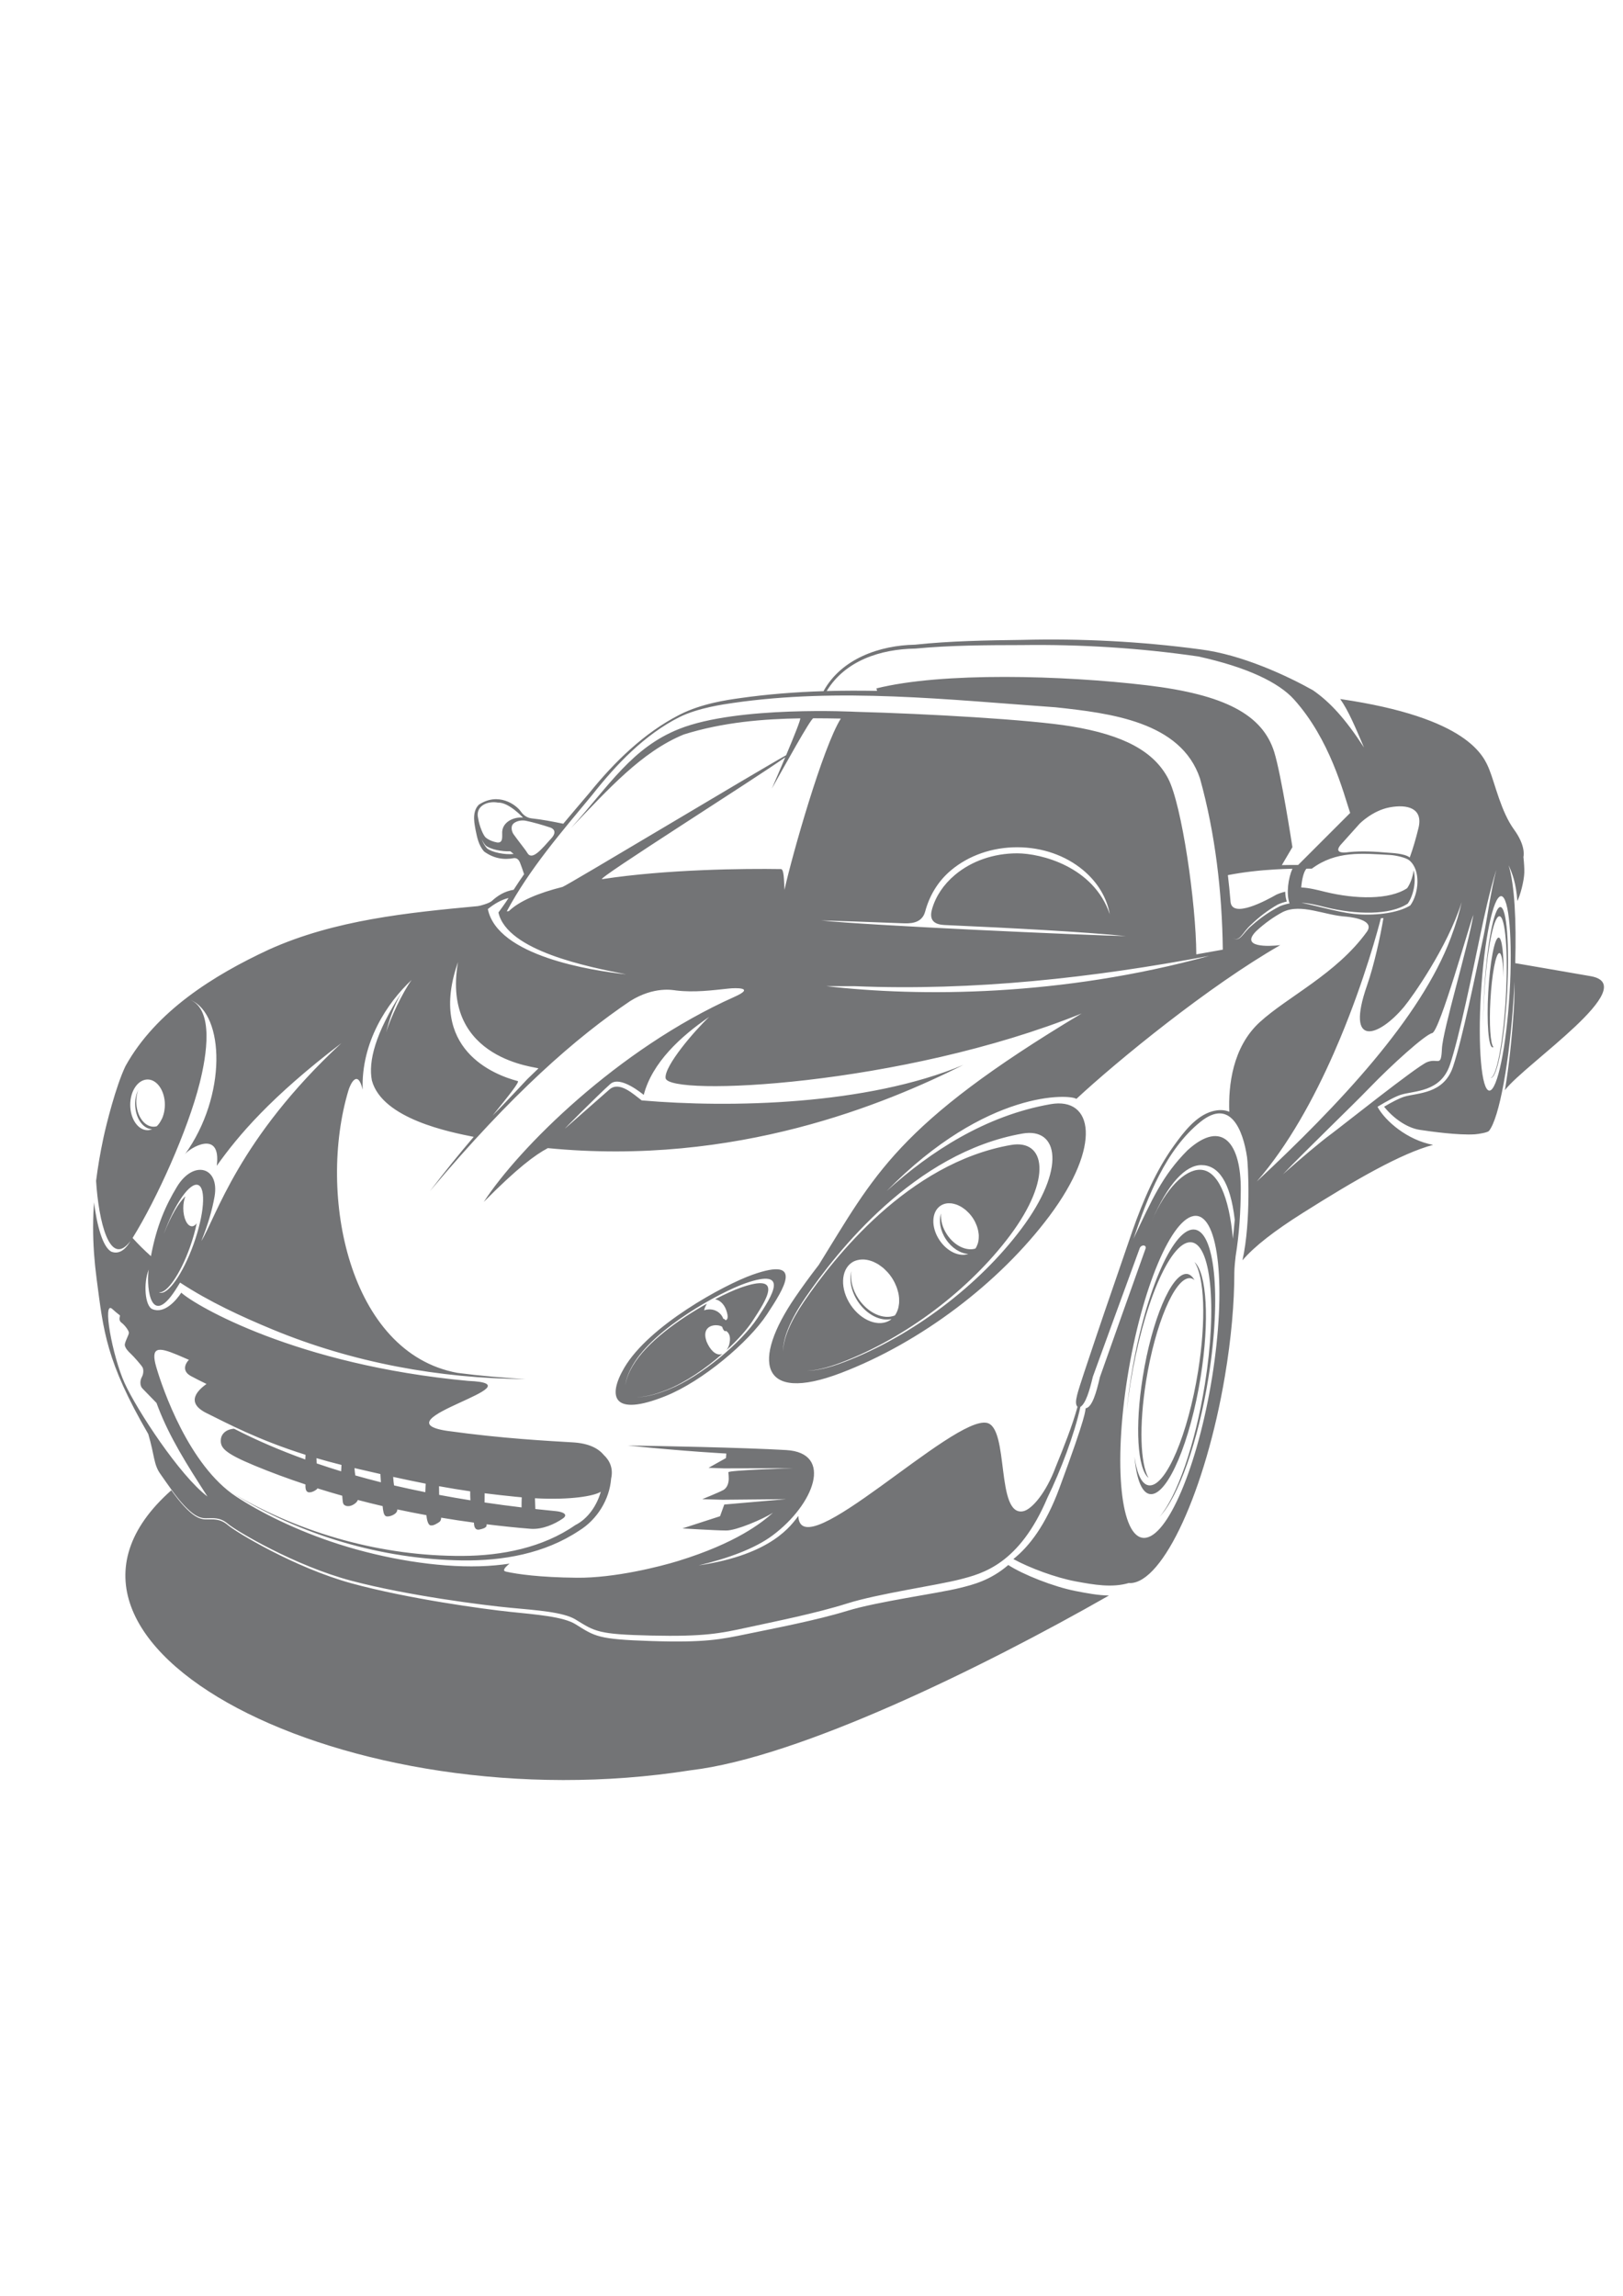 <?xml version="1.0" encoding="UTF-8" standalone="yes"?>
<!-- Created with sK1/UniConvertor (http://sk1project.org/) -->
<svg xmlns="http://www.w3.org/2000/svg" xmlns:xlink="http://www.w3.org/1999/xlink"
  width="595.276pt" height="841.89pt" viewBox="0 0 595.276 841.89"
  fill-rule="evenodd">
<g>
<path style="stroke:none; fill:#737476" d="M 437.721 450.862C 429.873 450.862 419.636 475.06 414.86 504.904C 414.186 509.112 413.662 513.202 413.271 517.134C 413.616 514.03 414.045 510.836 414.569 507.567C 419.168 478.83 429.022 455.532 436.579 455.532C 444.138 455.532 446.532 478.83 441.926 507.567C 438.373 529.787 431.674 548.742 425.326 556.205C 432.124 549.074 439.449 528.809 443.274 504.904C 448.057 475.06 445.568 450.862 437.721 450.862zM 550.285 332.61C 547.956 332.61 545.293 346.639 544.338 363.942C 544.09 368.426 543.985 372.681 544.001 376.537C 544.008 373.16 544.107 369.491 544.32 365.639C 545.223 349.273 547.741 336.003 549.943 336.003C 552.148 336.003 553.208 349.273 552.303 365.639C 551.411 381.814 548.94 394.939 546.756 395.248C 546.782 395.25 546.806 395.275 546.832 395.275C 549.161 395.275 551.824 381.247 552.779 363.942C 553.734 346.639 552.616 332.61 550.285 332.61zM 440.374 504.904C 443.698 484.153 442.606 466.834 438.114 462.789C 441.741 468.108 442.446 484.01 439.436 502.797C 435.733 525.947 427.797 544.713 421.71 544.713C 418.92 544.713 417.018 540.74 416.117 534.242C 416.835 542.641 418.92 547.92 422.182 547.92C 428.427 547.92 436.575 528.66 440.374 504.904zM 436.32 468.703C 436.971 468.703 437.566 468.958 438.107 469.412C 437.288 467.976 436.294 467.151 435.113 467.151C 429.63 467.151 422.478 484.056 419.145 504.904C 416.2 523.281 417.202 538.574 421.234 541.951C 418.246 536.711 417.73 522.82 420.351 506.457C 423.685 485.608 430.836 468.703 436.32 468.703zM 547.449 384.07C 547.55 384.07 547.652 384.023 547.754 383.943C 546.651 382.942 546.153 375.646 546.643 366.782C 547.169 357.235 548.639 349.495 549.924 349.495C 550.801 349.495 551.363 353.084 551.471 358.383C 551.607 349.975 550.905 343.816 549.668 343.816C 548.172 343.816 546.46 352.828 545.847 363.942C 545.233 375.059 545.951 384.07 547.449 384.07zM 369.81 573.901C 363.247 579.559 356.839 581.124 352.161 582.285C 343.599 584.412 322.052 587.237 310.727 590.716C 299.402 594.197 284.004 597.12 273.986 599.194C 264.349 601.193 258.498 602.419 238.839 601.784C 219.181 601.148 218.294 600.106 211.052 595.598C 206.594 592.823 196.567 592.058 187.107 591.077C 177.647 590.097 149.565 586.274 128.873 580.603C 108.18 574.93 86.598 561.86 83.642 559.318C 80.686 556.775 78.321 557.196 75.513 557.168C 72.705 557.14 70.487 555.494 67.531 552.36C 65.999 550.736 64.389 548.633 62.842 546.489C -0.873 602.86 127.731 669 253.394 649.157C 293.033 644.497 360.092 611.685 406.734 585.089C 402.771 585.022 398.669 584.258 394.481 583.436C 386.418 581.856 375.243 577.432 369.81 573.901zM 276.001 467.449C 265.61 471.13 237.989 486.078 228.904 501.673C 222.79 512.169 224.681 519.717 244.048 511.972C 257.678 506.521 274.637 492.134 281.302 481.985C 287.437 472.642 295.231 460.636 276.001 467.449zM 277.829 483.34C 272.016 492.191 257.225 504.737 245.338 509.492C 240.054 511.607 236.261 512.413 233.708 512.245C 236.163 512.365 239.755 511.589 244.738 509.597C 251.295 506.975 258.763 501.886 265.003 496.417C 264.769 496.525 264.535 496.633 264.281 496.667C 262.353 496.926 260.396 494.972 259.123 491.893C 256.98 485.58 263.103 485.336 264.865 486.536C 265.141 487.53 265.648 488.237 266.116 488.154C 266.184 488.142 266.233 488.071 266.291 488.03C 267.696 488.989 268.113 490.59 267.388 493.321C 267.148 493.986 266.855 494.575 266.516 495.067C 270.505 491.412 273.879 487.665 276.003 484.432C 281.152 476.588 287.693 466.514 271.554 472.231C 269.27 473.039 265.982 474.512 262.253 476.458C 263.76 476.655 265.469 477.995 266.328 480.342C 267.348 483.179 266.791 484.014 266.089 484.138C 265.848 483.795 265.575 483.592 265.317 483.638C 265.312 483.638 265.31 483.645 265.305 483.647C 264.425 481.126 261.503 479.387 258.228 480.502C 258.497 479.548 258.853 478.713 259.298 478.056C 249.244 483.655 237.142 492.175 232.028 500.955C 230.441 503.678 229.502 506.161 229.435 508.106C 229.455 506.062 230.436 503.419 232.13 500.512C 240.054 486.908 264.144 473.872 273.206 470.66C 289.977 464.72 283.18 475.191 277.829 483.34zM 583.326 357.957C 572.08 356.047 562.614 354.331 555.747 353.195C 556.18 337.655 555.536 324.478 553.306 317.261C 554.667 320.266 556.071 323.785 556.519 330.418C 557.516 328.565 558.973 323.168 559.074 320.072C 559.131 318.351 558.95 316.116 558.753 314.272C 558.948 313.352 559.347 309.742 555.291 304.167C 550.562 297.663 548.346 287.465 546.275 282.292C 544.286 277.318 538.61 263.194 491.55 256.333C 494.572 260.616 497.078 266.601 500.278 274.116C 493.32 263.4 487.754 257.416 481.557 253.117C 472.154 247.842 455.495 240.028 440.16 238.121C 418.483 235.214 396.619 234.105 374.828 234.653C 361.742 234.831 348.602 235.024 335.544 236.416C 322.745 236.66 308.615 241.468 302.046 253.449C 291.73 253.782 281.435 254.569 271.182 256.038C 267.042 256.63 257.45 257.908 249.301 262.066C 236.241 268.73 225.36 279.406 216.263 290.65C 213.039 294.451 209.776 298.262 206.551 302.119L 206.568 302.062C 202.673 301.264 198.795 300.512 194.845 300.089C 194.231 300.024 192.388 299.574 191.068 297.645C 189.244 295.002 182.753 290.401 175.639 295.073C 172.761 297.884 174.255 302.957 174.431 304.364C 175.016 307.21 175.548 309.935 177.534 312.241C 180.986 314.748 184.612 315.426 188.59 314.671C 189.876 314.59 190.477 315.714 190.749 316.399C 191.291 317.763 191.757 319.184 192.222 320.576C 190.911 322.452 189.626 324.347 188.397 326.28C 184.948 326.863 182.472 328.487 180.359 330.427C 179.514 331.203 176.105 332.203 175.268 332.281C 149.749 334.66 122.76 337.329 98.674 348.192C 78.32 357.633 57.147 370.876 46.024 390.936C 42.421 398.463 38.919 412.643 37.946 417.205C 36.738 422.874 35.855 428.106 35.242 433.036C 36.148 447.607 40.181 465.235 47.836 455.107C 46.69 457.149 44.234 460.371 40.787 458.978C 37.606 457.166 35.538 449.292 34.491 440.922C 34.403 442.192 34.314 443.462 34.262 444.699C 34.257 444.797 34.255 444.895 34.252 444.993C 34.191 446.522 34.161 448.028 34.152 449.519C 34.152 449.698 34.148 449.881 34.148 450.062C 34.147 453.176 34.257 456.216 34.462 459.225C 34.484 459.563 34.512 459.897 34.538 460.234C 34.623 461.373 34.723 462.511 34.834 463.646C 34.874 464.037 34.91 464.431 34.952 464.822C 35.103 466.253 35.269 467.682 35.458 469.114C 37.97 488.181 38.858 499.12 54.378 525.873C 56.743 533.854 56.299 536.958 58.812 540.505C 61.324 544.052 64.575 548.927 67.531 552.032C 70.487 555.137 72.705 556.762 75.513 556.762C 78.321 556.762 80.686 556.318 83.642 558.832C 86.598 561.346 108.18 574.203 128.873 579.672C 149.565 585.141 177.647 588.688 187.107 589.574C 196.567 590.462 206.594 591.129 211.052 593.86C 218.294 598.296 219.181 599.329 238.839 599.773C 258.498 600.217 264.349 598.932 273.986 596.84C 284.004 594.665 299.402 591.593 310.727 588C 322.052 584.408 343.599 581.372 352.161 579.161C 360.357 577.043 373.862 573.647 384.207 549.149C 388.935 539.494 394.142 525.836 396.256 515.918C 398.224 514.705 399.647 509.843 400.833 504.837C 400.833 504.837 416.206 462.566 417.98 457.836C 418.45 456.287 420.771 456.379 420.107 458.031C 418.379 462.761 403.407 505.032 403.407 505.032C 402.131 510.65 400.559 516.118 398.195 516.414C 397.912 517.597 398.782 518.112 388.549 545.737C 383.526 559.304 377.514 567.065 371.682 571.72C 377.542 574.953 387.264 578.554 394.481 579.896C 401.305 581.166 407.902 582.308 414.038 580.498C 414.171 580.507 414.297 580.533 414.43 580.533C 426.574 580.533 442.17 546.601 449.25 504.739C 451.613 490.79 452.731 477.721 452.725 466.492C 452.725 465.066 453.111 461.187 453.207 460.604C 454.525 452.519 455.034 444.401 455.086 436.282C 455.19 419.826 448.602 409.988 435.558 421.809C 426.283 431.105 422.439 440.05 415.741 454.241C 420.932 438.863 427.605 421.624 440.256 411.417C 451.268 402.532 455.919 414.418 457.387 424.349C 457.75 426.81 458.952 447.615 455.699 462.18C 460.079 457.014 467.604 451.253 477.69 444.884C 497.069 432.647 513.915 422.944 525.622 419.834C 516.261 418.101 508.089 411.163 505.234 405.868C 508.796 403.702 511.942 402.019 513.908 401.423C 518.785 399.944 528.391 400.536 531.791 390.485C 535.192 380.435 540.067 356.635 543.024 342.446C 544.244 336.594 546.387 326.708 548.807 318.919C 546.752 326.996 545.352 337.421 544.146 343.194C 541.19 357.383 536.315 381.183 532.913 391.233C 529.513 401.284 519.907 400.692 515.03 402.171C 513.308 402.693 510.677 404.052 507.659 405.835C 510.701 409.699 515.748 413.554 520.69 414.316C 524.915 414.965 534.94 416.336 540.909 415.964C 542.144 415.888 545.607 415.338 546.119 414.709C 549.874 410.084 553.756 389.265 555.263 364.28C 555.35 362.825 555.426 361.387 555.495 359.962C 555.488 363.03 555.456 366.183 555.263 369.4C 554.575 380.769 553.396 391.266 551.962 399.764C 559.299 390.116 602.767 361.259 583.326 357.957zM 444.592 504.904C 439.373 537.52 428.188 563.959 419.614 563.959C 411.038 563.959 408.319 537.52 413.543 504.904C 418.762 472.294 429.947 445.854 438.523 445.854C 447.098 445.854 449.815 472.294 444.592 504.904zM 440.624 427.247C 446.782 427.247 451.257 433.232 452.87 447.287C 452.753 448.564 452.355 453.002 452.207 454.274C 450.809 438.741 446.612 428.954 440.093 428.954C 434.551 428.954 427.599 435.741 422.449 447.733C 428.377 433.927 434.874 427.247 440.624 427.247zM 509.642 296.073C 516.067 294.854 522.065 296.276 520.265 303.643C 519.29 307.626 518.262 311.123 517.065 314.437C 515.065 312.908 510.168 312.787 509.053 312.688C 504.414 312.275 499.533 312.002 494.853 312.461C 488.13 313.45 491.876 309.635 491.876 309.635L 498.693 302.039C 498.693 302.039 503.373 297.264 509.642 296.073zM 518.485 319.169C 518.142 321.655 517.281 324.035 516.104 325.708C 509.585 330.053 497.137 329.754 486.088 327.065C 483.196 326.351 480.267 325.586 477.253 325.434C 477.49 322.629 478.09 319.801 479.153 318.553C 479.816 318.559 480.469 318.537 481.137 318.549C 490.08 311.929 499.477 312.949 509.742 313.517C 512.038 313.639 515.711 314.524 516.859 315.465C 521.323 319.129 520.318 327.839 517.276 332.01C 513.747 334.25 507.094 335.652 499.326 335.355C 492.4 335.088 483.604 332.256 477.32 331.071C 477.32 331.07 477.32 331.068 477.32 331.067C 480.391 331.199 483.372 331.986 486.315 332.713C 497.365 335.402 509.811 335.701 516.331 331.356C 518.412 328.399 519.512 323.233 518.485 319.169zM 335.685 237.844C 348.689 236.614 361.753 236.579 374.835 236.556C 396.478 236.263 418.133 237.625 439.482 240.73C 457.417 244.651 469.022 250.278 474.608 256.487C 487.784 271.131 492.709 290.586 495.203 298.118L 476.12 317.201C 474.144 317.185 472.149 317.196 470.145 317.242L 473.821 311.004L 474.023 310.661L 473.963 310.269C 473.8 309.206 469.934 284.153 467.385 275.876C 463.13 262.042 449.156 254.692 420.669 251.3C 389.784 247.624 345.565 246.412 321.458 252.44L 321.684 253.342C 315.522 253.242 309.363 253.236 303.212 253.415C 309.964 242.229 323.008 238.023 335.685 237.844zM 472.972 331.3C 471.83 331.498 470.675 331.81 469.501 332.284C 465.676 334.223 462.306 336.593 459.131 339.39C 455.706 342.233 454.976 345.533 452.122 344.046C 452.122 344.045 452.122 344.044 452.122 344.044C 454.832 345.423 455.53 342.105 458.787 339.152C 461.81 336.249 465.02 333.768 468.659 331.702C 469.779 331.19 470.877 330.839 471.965 330.603C 471.602 329.56 471.432 328.313 471.386 326.998C 470.318 327.234 469.24 327.576 468.142 328.08C 464.502 330.146 451.925 336.98 451.331 330.699C 451.065 327.427 450.744 324.166 450.354 320.913C 456.169 319.795 462.006 319.139 467.929 318.809C 468.333 318.786 470.189 318.697 470.653 318.676C 471.775 318.627 472.899 318.587 474.032 318.564C 472.523 321.894 471.673 327.695 472.972 331.3zM 182.694 294.327C 186.617 294.171 191.785 299.761 191.824 299.83C 188.596 299.472 184.339 301.319 184.188 305.108C 184.124 306.704 184.648 309.209 182.329 308.944C 181.037 308.692 179.536 308.227 178.2 307.176C 177.268 306.445 175.785 302.854 175.386 300.126C 174.231 295.669 178.659 293.561 182.694 294.327zM 178.626 311.1C 177.757 310.152 177.138 308.998 176.677 307.733C 177.079 308.588 177.543 309.396 178.165 310.075C 179.849 311.447 184.055 312.335 187.194 312.173C 187.553 312.494 187.949 312.82 188.39 313.154C 185.213 313.513 180.442 312.58 178.626 311.1zM 188.355 305.916C 187.792 305.121 186.956 302.856 188.681 301.724C 189.999 300.858 191.638 300.747 192.815 300.969C 195.854 301.608 198.861 302.49 201.832 303.459C 202.775 303.767 204.482 304.905 202.244 307.39C 198.615 311.417 195.132 315.823 193.361 312.693C 192.784 311.673 190.156 308.461 188.355 305.916zM 217.235 291.464C 226.074 280.274 236.411 269.42 249.172 262.983C 256.088 259.556 265.522 258.265 268.742 257.796C 307.856 252.098 347.819 256.59 387.16 259.372C 407.13 261.517 433.161 264.61 440.124 285.465C 445.738 305.651 448.247 327.262 448.493 348.243C 445.256 348.842 442.016 349.416 438.773 349.978C 438.685 331.278 433.472 295.047 428.442 285.487C 423.219 275.554 412.258 269.546 392.829 266.342C 377.827 263.867 339.697 261.717 314.073 261.031C 313.602 261.018 270.644 258.736 249.129 267.296C 231.872 274.162 223.707 287.707 209.419 303.666C 223.151 289.377 235.343 275.669 250.799 269.337C 265.173 264.812 280.12 263.628 293.474 263.43C 293.892 263.424 291.256 269.981 288.331 276.944C 277.426 282.991 207.753 324.883 206.323 325.242C 197.581 327.442 190.497 330.353 186.572 334.18C 186.568 334.16 186.561 334.141 186.557 334.121L 185.857 334.214C 194.227 318.6 205.891 305.156 217.235 291.464zM 298.304 263.398C 301.818 263.4 305.195 263.453 308.389 263.511C 301.818 273.938 290.609 313.325 287.725 326.303C 287.539 322.777 287.563 318.714 286.426 318.696C 273.042 318.479 244.532 318.771 220.861 322.386C 217.86 322.844 276.859 285.63 288.014 277.697C 286.239 281.911 284.395 286.192 283.086 289.192C 287.461 281.413 297.384 263.397 298.304 263.398zM 330.974 338.568C 333.498 338.669 338.091 338.85 339.33 334.268C 340.858 328.618 343.849 323.297 348.848 319.11C 355.325 313.683 363.928 310.693 373.069 310.693C 382.211 310.693 390.815 313.683 397.295 319.11C 402.586 323.542 405.951 329.166 407.043 335.272C 401.142 317.719 381.689 312.921 373.069 312.921C 364.449 312.921 356.356 315.726 350.276 320.817C 346.065 324.346 343.19 328.682 341.844 333.401C 340.191 339.122 345.127 339.154 347.238 339.248C 371.036 340.3 397.439 341.719 412.956 343.271C 399.48 343.024 316.917 339.328 301.218 337.529C 307.278 337.695 318.12 338.059 330.974 338.568zM 313.527 361.645C 357.13 363.431 400.73 358.58 443.51 350.526C 389.238 365.438 337.345 365.615 303.04 361.625C 306.539 361.637 310.035 361.653 313.527 361.645zM 186.521 329.313C 185.609 330.835 182.811 334.621 182.811 334.621C 185.984 348.756 215.946 354.593 229.672 357.303C 216.728 355.897 182.418 350.553 178.932 333.361C 181.206 331.48 184 329.876 186.521 329.313zM 178.132 333.47C 178.124 333.48 178.115 333.493 178.108 333.503L 178.091 333.429L 178.132 333.47zM 167.98 352.822C 161.64 389.202 198.012 391.298 197.47 391.81C 196.137 393.068 194.788 394.367 193.421 395.709C 192.981 396.139 184.864 404.954 180.677 409.07C 186.496 401.903 190.71 396.648 189.9 396.437C 181.292 394.186 156.745 384.774 167.98 352.822zM 67.82 423.311C 69.385 421.041 81.269 413.828 79.499 427.512C 87.394 416.401 99.201 402.376 125.231 382.511C 87.352 417.603 79.164 446.6 73.842 455.094C 76.176 449.381 77.793 443.884 78.684 438.831C 80.616 427.88 70.961 425.203 64.904 435.197C 60.723 442.097 57.447 449.499 55.361 460.639C 52.977 458.531 50.732 456.307 48.631 453.974C 57.507 439.703 68.875 414.52 73.233 397.189C 75.825 386.879 78.42 370.592 69.94 366.707C 82.417 372.035 83.292 401.862 67.82 423.311zM 70.405 449.686C 68.649 449.686 67.226 446.696 67.226 443.008C 67.226 441.355 67.522 439.861 67.997 438.696C 65.503 441.055 62.53 446.128 60.124 452.441C 60.145 452.38 60.163 452.321 60.185 452.263C 64.093 441.377 69.682 433.442 72.664 434.547C 75.648 435.66 74.902 445.384 70.994 456.273C 67.081 467.162 61.496 475.092 58.513 473.983C 58.441 473.957 58.382 473.902 58.315 473.866C 61.121 474.453 66.109 467.26 69.636 457.444C 70.757 454.321 71.594 451.306 72.138 448.596C 71.639 449.279 71.045 449.686 70.405 449.686zM 47.766 405.154C 47.766 400.606 50.001 396.833 52.949 396.026C 52.95 396.026 52.95 396.026 52.95 396.026C 53.331 395.924 53.72 395.854 54.12 395.854C 57.63 395.854 60.474 400.018 60.474 405.154C 60.474 405.885 60.397 406.583 60.286 407.261C 60.259 407.427 60.235 407.588 60.203 407.749C 60.077 408.366 59.914 408.96 59.708 409.516C 59.648 409.682 59.577 409.83 59.511 409.986C 59.428 410.182 59.355 410.386 59.264 410.573C 59.291 410.504 59.301 410.421 59.326 410.349C 58.835 411.391 58.239 412.319 57.506 412.998C 57.126 413.1 56.736 413.17 56.336 413.17C 52.826 413.17 49.981 409.005 49.982 403.871C 49.982 402.325 50.262 400.89 50.719 399.611C 50.019 401.099 49.573 402.858 49.573 404.804C 49.572 409.873 52.349 413.981 55.798 414.083C 55.26 414.3 54.705 414.452 54.12 414.452C 50.61 414.452 47.765 410.288 47.766 405.154zM 45.712 507.196C 41.23 497.359 37.37 476.441 41.23 480.052C 41.968 480.744 42.94 481.548 44.026 482.397C 43.777 483.462 43.645 484.364 44.552 485.032C 45.715 485.887 47.189 487.824 47.266 488.676C 47.343 489.528 45.562 492.32 45.793 493.405C 46.024 494.491 47.034 495.576 48.041 496.507C 49.049 497.438 51.919 500.692 52.306 501.469C 52.692 502.245 52.691 503.798 51.995 505.037C 51.298 506.276 51.296 508.214 52.227 509.145C 53.042 509.96 56.001 513.037 57.398 514.464C 57.611 515.037 57.824 515.609 58.039 516.164C 62.273 527.121 68.374 536.832 76.094 548.785C 65.884 541.064 50.195 517.033 45.712 507.196zM 450.872 407.698C 449.161 406.979 447.108 406.844 444.638 407.527C 438.641 409.184 434.098 415.237 430.656 419.995C 423.878 429.365 419.242 440.342 415.365 451.304C 414.469 453.839 411.099 463.743 409.044 469.695C 406.628 476.687 403.655 485.325 402.097 490C 398.974 499.364 395.853 508.403 395.072 511.524C 394.54 513.656 394.446 515.109 395.201 515.892C 393.22 523.072 390.126 530.764 387.171 538.03C 383.691 547.383 378.427 553.593 375.23 554.192C 365.226 556.064 370.177 523.794 362.047 521.8C 349.761 518.788 293.435 575.347 292.814 555.913C 290.297 559.121 283.35 570.05 256.248 574.033C 267.153 571.442 276.921 567.85 283.378 563.037C 298.621 551.678 305.856 532.769 288.359 531.746C 272.779 530.835 240.72 530.211 230.248 530.085C 251.576 532.257 266.392 533.023 266.392 533.023L 266.264 534.684L 259.878 538.259L 265.503 538.461L 290.835 538.401C 290.835 538.401 267.095 539.122 267.159 539.89C 267.222 540.655 267.286 541.581 267.286 542.219C 267.286 543.495 266.904 545.539 265.243 546.433C 263.582 547.326 257.579 549.753 257.579 549.753L 264.99 549.973L 288.286 549.749L 265.644 551.721L 264.093 556.012L 250.3 560.483C 250.3 560.483 262.689 561.247 266.392 561.247C 270.095 561.247 279.674 557.161 283.505 554.735C 279.329 558.446 270.018 565.866 248.679 572.438C 242.129 574.453 225.465 578.7 211.624 578.569C 197.957 578.442 189.72 577.258 185.554 576.323C 184.23 576.026 184.956 574.941 186.89 573.401C 183.498 573.895 179.884 574.242 175.98 574.358C 160.065 574.825 141.055 571.607 124.397 566.306C 108.672 561.3 95.092 554.383 86.64 548.818C 69.233 537.36 59.61 509.173 57.328 501.364C 56.782 499.496 56.556 498.111 56.612 497.111C 56.843 492.947 62.069 495.509 70.738 499.308C 70.244 499.092 69.774 498.883 69.302 498.677C 68.582 499.255 66.119 502.497 70.016 504.607C 71.749 505.546 73.684 506.518 75.736 507.507C 72.997 509.483 67.531 514.161 75.811 518.228C 83.389 521.95 94.501 527.956 112.066 533.49C 112.024 534.132 111.99 534.682 111.976 535.206C 102.837 531.914 94.108 528.174 85.856 523.929C 82.958 524.103 81.174 525.801 81.003 527.848C 80.754 530.826 82.111 532.775 93.433 537.468C 99.271 539.888 105.492 542.191 112.027 544.358C 112.004 545.491 112.035 546.828 112.959 547.168C 114.216 547.631 116.399 546.195 116.426 545.784C 119.393 546.72 122.422 547.624 125.516 548.496C 125.701 550.203 125.609 551.43 126.328 551.919C 128.251 553.226 131.183 550.986 131.204 550.038C 134.195 550.823 137.238 551.58 140.337 552.3C 140.488 553.896 140.684 555.539 141.489 555.97C 142.481 556.501 145.921 555.307 145.702 553.509C 149.195 554.261 152.768 554.961 156.385 555.624C 156.54 557.216 156.958 559.125 157.84 559.347C 158.9 559.612 160.29 558.686 161.084 558.155C 161.653 557.775 161.807 557.127 161.804 556.544C 165.745 557.207 169.751 557.812 173.826 558.359C 173.881 559.669 174.114 561.295 175.978 560.869C 178.295 560.339 178.031 559.941 178.295 559.875C 178.422 559.843 178.472 559.425 178.482 558.964C 183.753 559.606 189.09 560.187 194.562 560.619C 198.891 560.963 203.413 558.919 206.395 556.875C 208.601 555.363 206.408 554.389 203.927 554.15C 201.39 553.906 198.866 553.646 196.352 553.369C 196.305 552.195 196.251 550.756 196.201 549.421C 209.55 550.132 217.689 548.562 220.101 547.174C 220.196 547.12 220.269 547.069 220.36 547.016C 218.92 552.123 215.595 556.982 210.962 559.288C 199.105 567.534 184.088 570.509 169.564 570.566C 140.276 570.697 110.835 562.568 85.455 547.659C 110.573 563.041 139.926 571.794 169.576 572.216C 184.321 572.404 199.688 569.772 212.393 561.311C 218.932 557.305 223.554 549.988 224.152 542.171C 224.963 538.548 223.709 535.65 221.43 533.527C 219.372 531.051 215.858 529.28 210.204 528.935C 201.115 528.378 184.564 527.575 163.893 524.693C 138.166 520.765 199.018 507.494 171.706 506.385C 108.663 500.54 71.717 478.791 66.489 474.031C 64.646 476.871 60.296 481.925 55.876 480.069C 53.123 478.915 52.55 470.452 54.564 465.54C 54.53 465.779 54.481 465.996 54.455 466.24C 53.751 472.805 55.415 486.536 64.147 473.358C 64.815 472.348 65.426 471.341 66.048 470.332C 76.758 477.371 88.69 482.859 100.069 487.567C 129.333 499.67 161.102 505.52 192.735 505.713C 184.79 505.276 176.438 504.564 167.754 503.439C 127.924 496.113 116.345 438.03 127.807 399.827C 128.534 397.402 131.197 391.962 133.013 399.57C 132.432 382.147 142.015 367.772 150.967 359.347C 147.713 363.841 143.115 373.429 141.617 378.618C 142.499 374.784 144.402 368.911 147.327 363.87C 137.551 379.038 135.049 389.283 136.399 396.228C 140.231 410.349 165.172 415.174 173.747 416.892C 168.609 422.896 163.259 429.498 157.669 436.815C 187.956 400.76 211.319 380.466 231.155 367.08C 239.948 361.611 246.827 363.073 247.993 363.213C 254.646 364.01 261.079 363.17 267.441 362.493C 269.609 362.263 277.358 362.008 269.34 365.566C 226.557 384.684 190.18 421.113 177.43 440.759C 189.783 428.267 196.264 423.501 200.929 421.026C 269.997 427.778 325.02 404.671 353.364 390.498C 317.987 405.313 267.796 406.335 235.355 403.525C 232.42 401.356 227.183 396.246 223.477 399.566C 220.154 402.541 212.042 409.56 207.42 413.685C 205.645 415.268 219.209 401.664 223.851 397.507C 227.557 394.186 235.984 401.484 236.107 401.495C 239.193 389.652 249.669 380.048 260.113 372.903C 254.831 377.871 243.609 390.899 244.121 395.33C 244.912 402.18 330.591 398.316 396.701 371.657C 328.673 412.406 320.731 431.024 300.313 463.837C 296.836 468.317 293.911 472.402 291.602 475.777C 275.852 498.794 278.386 514.933 308.413 503.484C 337.788 492.283 366.604 470.365 384.883 445.945C 404.267 420.049 400.935 402.182 385.34 404.904C 361.614 409.045 341.272 422.209 325.239 436.728C 361.962 399.275 392.594 401.279 394.786 402.973C 410.009 388.828 443.44 361.529 469.565 346.584C 465.436 347.072 454.447 347.59 460.912 341.289C 463.791 338.64 467.109 336.232 470.503 334.431C 477.285 331.165 485.803 335.692 493.816 336.14C 497.376 336.485 504.151 337.791 501.311 341.718C 490.141 357.166 472.263 365.47 462.01 374.867C 452.044 384.001 450.507 398.122 450.872 407.698zM 116.079 534.712C 118.968 535.561 122.02 536.391 125.245 537.197C 125.19 538.011 125.15 538.792 125.123 539.542C 122.089 538.624 119.103 537.651 116.148 536.644C 116.124 536.015 116.102 535.367 116.079 534.712zM 130.02 538.355C 133.393 539.146 136.574 539.879 139.52 540.544C 139.572 541.575 139.636 542.608 139.706 543.563C 136.538 542.771 133.413 541.927 130.316 541.051C 130.186 540.233 130.086 539.326 130.02 538.355zM 144.207 541.586C 148.601 542.549 152.515 543.362 156.127 544.071C 156.073 545.204 156.027 546.229 155.995 547.196C 152.133 546.417 148.303 545.605 144.531 544.719C 144.394 543.815 144.26 542.747 144.207 541.586zM 161.025 545.002C 165.136 545.752 168.859 546.357 172.449 546.874C 172.448 548.04 172.471 549.17 172.532 550.175C 168.672 549.56 164.855 548.892 161.071 548.184C 161.059 547.142 161.048 546.052 161.025 545.002zM 177.729 550.967C 177.741 549.938 177.756 548.799 177.752 547.592C 181.471 548.062 185.186 548.468 189.199 548.877C 189.935 548.953 190.641 549.012 191.352 549.074C 191.302 550.556 191.288 551.779 191.295 552.776C 186.729 552.23 182.206 551.628 177.729 550.967zM 328.221 482.386C 324.087 484.058 318.39 481.57 314.856 476.273C 312.618 472.918 311.794 469.217 312.255 466.131C 311.411 469.391 312.182 473.564 314.671 477.295C 317.911 482.152 322.956 484.606 326.961 483.696C 326.82 483.808 326.714 483.953 326.561 484.054C 322.403 486.83 315.88 484.345 311.994 478.52C 308.106 472.69 308.328 465.718 312.488 462.945C 313.318 462.391 314.258 462.102 315.236 461.952C 315.273 461.947 315.31 461.937 315.35 461.933C 315.852 461.862 316.363 461.848 316.889 461.876C 316.978 461.882 317.065 461.887 317.154 461.894C 317.637 461.937 318.122 462.015 318.613 462.137C 318.766 462.174 318.916 462.217 319.068 462.261C 319.507 462.391 319.944 462.539 320.381 462.731C 320.601 462.824 320.816 462.937 321.033 463.046C 321.414 463.237 321.788 463.429 322.162 463.661C 322.445 463.839 322.719 464.048 322.997 464.25C 323.302 464.472 323.608 464.683 323.904 464.933C 324.254 465.229 324.585 465.568 324.917 465.905C 325.131 466.118 325.353 466.312 325.557 466.542C 326.087 467.138 326.594 467.777 327.057 468.473C 327.427 469.027 327.746 469.595 328.04 470.165C 328.134 470.346 328.216 470.528 328.301 470.711C 328.488 471.108 328.659 471.507 328.811 471.904C 328.89 472.111 328.966 472.314 329.033 472.518C 329.173 472.936 329.288 473.349 329.391 473.764C 329.43 473.925 329.481 474.09 329.515 474.251C 329.63 474.801 329.708 475.347 329.753 475.884C 329.769 476.058 329.767 476.226 329.775 476.397C 329.793 476.782 329.797 477.162 329.779 477.536C 329.769 477.721 329.756 477.901 329.738 478.082C 329.699 478.476 329.641 478.857 329.562 479.229C 329.536 479.348 329.519 479.47 329.49 479.587C 329.471 479.658 329.464 479.734 329.444 479.807C 329.451 479.763 329.453 479.72 329.46 479.676C 329.194 480.679 328.79 481.601 328.221 482.386zM 370.434 453.08C 386.116 432.127 383.422 417.666 370.804 419.871C 332.993 426.469 305.78 461.4 294.955 477.217C 289.896 484.61 287.179 491.118 287.249 495.708C 287.028 490.87 289.901 483.884 295.344 475.93C 306.717 459.312 335.307 422.615 375.028 415.686C 388.284 413.367 391.115 428.561 374.639 450.572C 359.101 471.328 334.604 489.957 309.637 499.482C 303.875 501.678 299.315 502.669 295.845 502.68C 299.093 502.595 303.303 501.639 308.559 499.636C 332.326 490.57 355.643 472.837 370.434 453.08zM 357.754 457.859C 354.444 458.888 350.078 456.835 347.334 452.719C 345.641 450.179 344.934 447.39 345.153 444.995C 344.268 447.693 344.829 451.284 346.962 454.481C 349.124 457.723 352.287 459.657 355.153 459.841C 351.826 460.988 347.367 458.946 344.577 454.763C 341.424 450.038 341.604 444.386 344.977 442.138C 345.41 441.849 345.877 441.636 346.364 441.483C 346.797 441.349 347.249 441.273 347.715 441.242C 347.899 441.229 348.091 441.253 348.282 441.255C 348.58 441.262 348.876 441.268 349.181 441.312C 349.394 441.342 349.606 441.399 349.819 441.449C 350.108 441.516 350.397 441.59 350.69 441.69C 350.906 441.764 351.12 441.853 351.337 441.944C 351.629 442.07 351.913 442.208 352.203 442.364C 352.411 442.477 352.618 442.595 352.827 442.725C 353.12 442.91 353.405 443.116 353.69 443.334C 353.879 443.478 354.07 443.614 354.256 443.773C 354.562 444.034 354.853 444.328 355.145 444.626C 355.29 444.778 355.445 444.915 355.589 445.076C 356.01 445.554 356.415 446.065 356.786 446.62C 357.089 447.074 357.354 447.537 357.594 448.005C 357.676 448.166 357.743 448.324 357.817 448.485C 357.961 448.792 358.096 449.099 358.213 449.407C 358.287 449.606 358.354 449.801 358.417 449.999C 358.504 450.267 358.58 450.533 358.647 450.801C 358.702 451.017 358.757 451.232 358.798 451.444C 358.844 451.687 358.874 451.923 358.904 452.16C 358.933 452.389 358.972 452.614 358.987 452.839C 358.998 453.03 358.989 453.215 358.989 453.404C 358.994 453.858 358.968 454.302 358.909 454.733C 358.883 454.917 358.863 455.103 358.826 455.28C 358.783 455.491 358.724 455.69 358.665 455.892C 358.633 456.005 358.613 456.124 358.576 456.233C 358.578 456.209 358.574 456.183 358.576 456.159C 358.369 456.775 358.113 457.358 357.754 457.859zM 489.169 386.286C 489.974 384.461 490.75 382.648 491.5 380.854C 500.576 359.114 505.571 340.281 506.467 336.733C 506.78 336.713 507.094 336.688 507.406 336.659C 506.302 343.321 504.004 353.869 501.366 361.447C 493.377 384.396 505.578 380.474 515.019 369.145C 517.792 365.819 530.837 347.516 536.099 330.829C 535.329 334.435 534.057 338.746 532.126 343.908C 521.121 373.323 491.035 405.209 460.946 433.275C 472.56 419.949 481.974 402.617 489.169 386.286zM 528.86 384.644C 528.558 391.625 527.496 387.833 523.398 389.5C 519.577 391.055 491.909 413.141 488.327 415.777C 484.079 418.901 476.955 424.964 470.582 430.587C 478.614 422.144 495.512 405.933 502.148 399.062C 510.648 390.259 522.68 379.432 525.289 378.84C 528.066 378.209 539.183 338.203 540.396 335.471C 538.421 347.46 529.162 377.662 528.86 384.644zM 553.675 364.279C 552.488 383.973 549.174 399.938 546.275 399.938C 543.375 399.938 541.985 383.973 543.173 364.279C 544.359 344.588 547.674 328.622 550.572 328.622C 553.473 328.622 554.862 344.588 553.675 364.279z"/>
</g>
</svg>